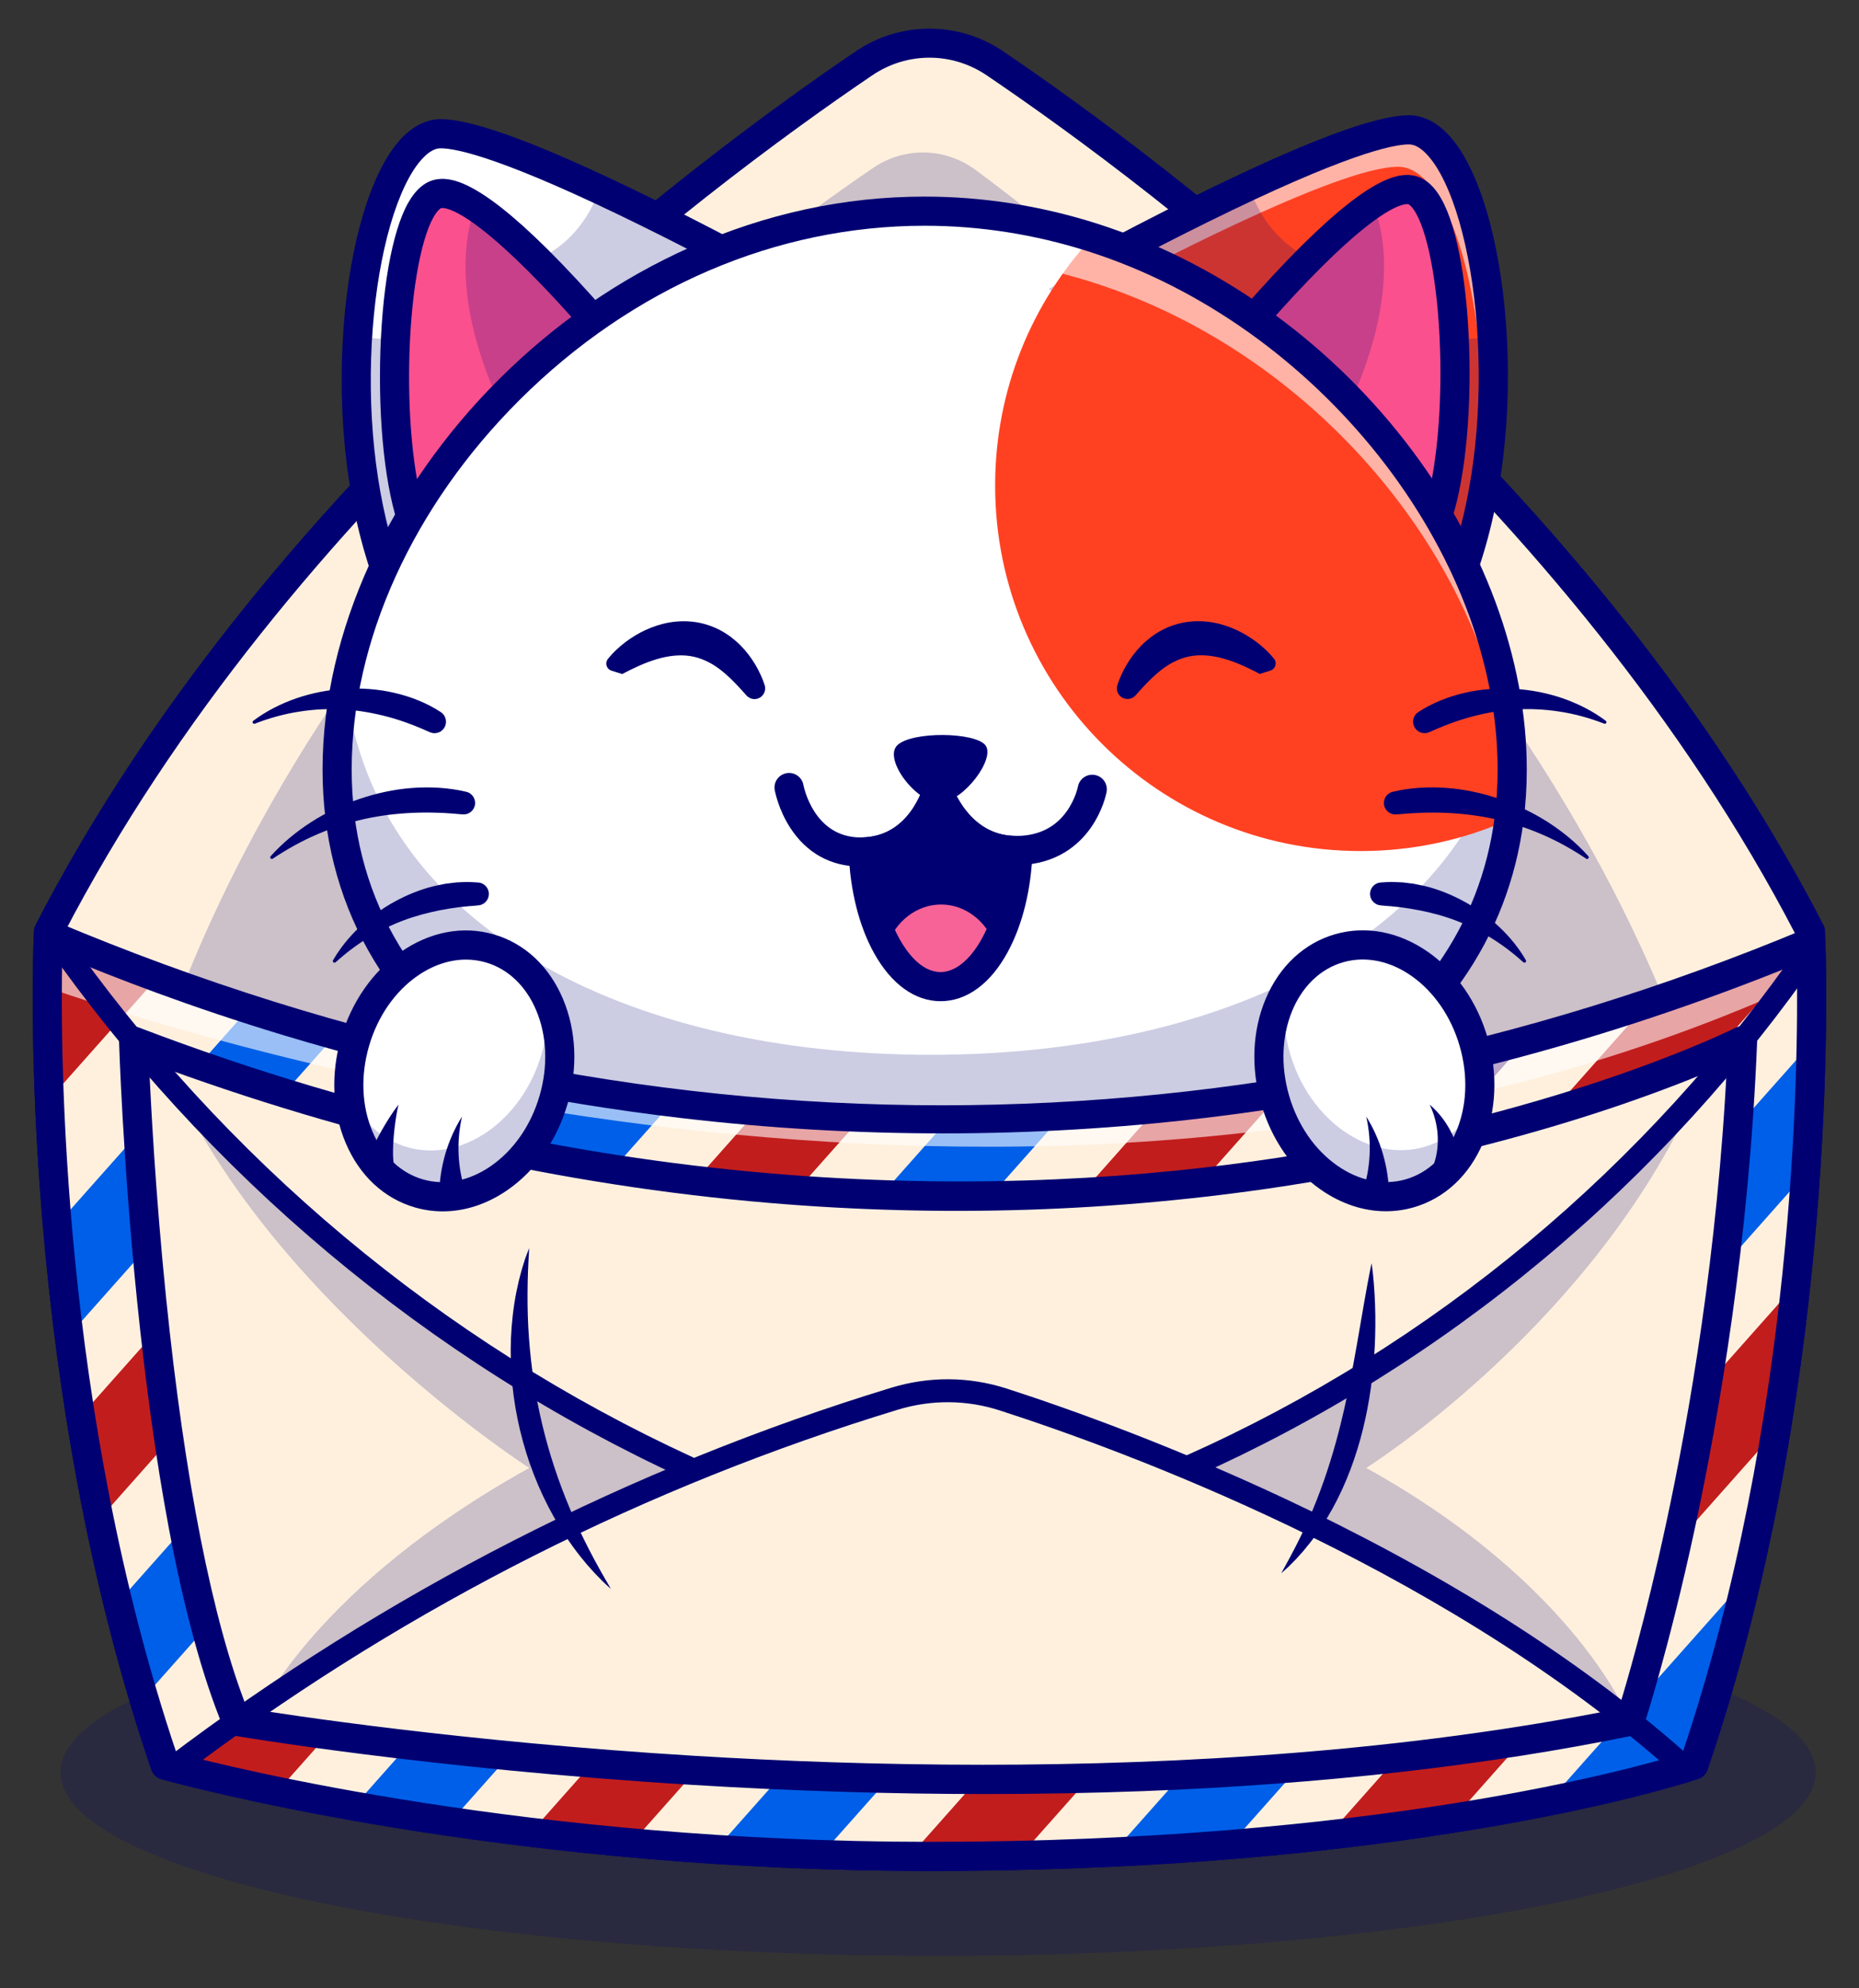 <?xml version="1.0" encoding="utf-8"?>
<!-- Generator: Adobe Illustrator 27.1.1, SVG Export Plug-In . SVG Version: 6.00 Build 0)  -->
<svg version="1.1" id="Layer_1" xmlns="http://www.w3.org/2000/svg" xmlns:xlink="http://www.w3.org/1999/xlink" x="0px" y="0px"
	 viewBox="0 0 501.53 536.24" style="enable-background:new 0 0 501.53 536.24;" xml:space="preserve">
<rect x="0" y="0" width="501.53" height="536.24" fill="#333333" stroke="none"/>
<style type="text/css">
	.st0{opacity:0.2;}
	.st1{fill:#000072;}
	.st2{fill:#FFF0DE;}
	.st3{fill:#FFFFFF;}
	.st4{opacity:0.6;}
	.st5{fill:#FA508E;}
	.st6{fill:#FF4122;}
	.st7{fill:#F76397;}
	.st8{fill:#C21D1D;}
	.st9{fill:#005FE8;}
	.st10{fill:#57267D;}
</style>
<g>
	<g class="st0">
		<ellipse class="st1" cx="253.09" cy="478.08" rx="236.76" ry="49.49"/>
	</g>
	<g>
		<g>
			<path class="st2" d="M456.95,476.12c0,0-0.78,0.27-2.33,0.74c-13.35,4.11-83.75,23.88-203.86,23.88
				c-108.04,0-189.58-20.22-203.94-24.02c-1.49-0.39-2.26-0.6-2.26-0.6C9.1,372.29,12.65,262.01,13.06,252.02
				c0.02-0.48,0.03-0.73,0.03-0.73C74.41,132.35,189.26,46.77,233.12,17.07c10.66-7.22,24.63-7.22,35.29,0
				c43.86,29.7,158.71,115.28,220.04,234.22c0,0,0.05,0.99,0.11,2.9C489.14,272.76,490.7,377.36,456.95,476.12z"/>
		</g>
		<g class="st0">
			<path class="st1" d="M36.86,306.17c0,0,25.56-142.72,198.75-260.91c8.36-5.71,19.44-5.46,27.57,0.57
				c42.16,31.25,168.98,134.94,201.84,273.29L36.86,306.17z"/>
		</g>
		<g>
			<path class="st1" d="M250.76,504.67c-108.23,0-189.71-20.12-204.95-24.15c-1.49-0.39-2.27-0.61-2.3-0.62
				c-1.25-0.35-2.25-1.29-2.67-2.52c-8.19-23.96-14.94-50.19-20.09-77.97c-4.17-22.5-7.3-46.12-9.32-70.21
				c-3.5-41.86-2.54-71.77-2.31-77.35l0.03-0.72c0.02-0.58,0.17-1.14,0.43-1.65c26.66-51.71,66.14-102.72,117.35-151.61
				c42.75-40.82,83.49-70.18,103.98-84.05c5.88-3.98,12.75-6.09,19.85-6.09c7.1,0,13.96,2.11,19.85,6.09
				c20.48,13.87,61.23,43.24,103.98,84.05c51.21,48.9,90.69,99.91,117.35,151.61c0.26,0.5,0.41,1.05,0.43,1.62
				c0,0.04,0.05,1.04,0.11,2.95c0.62,19.95,1.99,124.39-31.82,223.33c-0.39,1.15-1.29,2.05-2.44,2.44c-0.03,0.01-0.87,0.3-2.47,0.79
				c-7.41,2.28-28.36,8.18-62.43,13.6C349.78,501.16,301.81,504.67,250.76,504.67z M47.61,472.86c0.07,0.02,0.14,0.04,0.21,0.06
				c15.08,3.99,95.69,23.89,202.94,23.89c119.61,0,189.84-19.75,202.7-23.71c0.14-0.04,0.28-0.08,0.4-0.12
				c32.72-97.1,31.37-199.1,30.77-218.67c-0.03-0.85-0.05-1.52-0.07-1.99c-60.63-116.98-172.85-201.18-218.36-232
				c-9.38-6.35-21.5-6.35-30.88,0C189.81,51.14,77.6,135.34,16.98,252.31C16.47,264.89,13.37,371.16,47.61,472.86z M456.95,476.12
				L456.95,476.12L456.95,476.12z"/>
		</g>
		<g>
			<path class="st3" d="M216.01,78.98c0,0-76.76-42.91-97.16-42.91c-20.4,0-33.4,78.56-11.03,127.26L216.01,78.98z"/>
		</g>
		<g class="st4">
			<path class="st3" d="M103.89,152.36c-4.27-16.89-5.5-35.32-4.51-52.07c1.81-30.43,10.95-55.31,22.42-55.31
				c8.19,0,25.46,6.92,43.21,15.2c16.99,7.93,34.42,17.11,44.7,22.66l6.3-4.9c0,0-27.5-15.37-53.96-27.72
				c-17.75-8.28-35.02-15.2-43.21-15.2c-11.47,0-20.62,24.88-22.42,55.31C95.23,110.44,97.24,132.98,103.89,152.36z"/>
		</g>
		<g>
			<path class="st1" d="M106.33,169.48l-2.07-4.51c-8.52-18.55-12.78-42.87-11.99-68.47c0.71-23.07,5.45-43.57,12.67-54.83
				c5.05-7.88,10.36-9.53,13.92-9.53c9.19,0,28.16,7.15,57.97,21.86c21.58,10.65,40.92,21.44,41.11,21.55l5.17,2.89L106.33,169.48z
				 M118.85,40c-3.05,0-5.88,3.71-7.3,5.92c-6.39,9.97-10.77,29.45-11.43,50.83c-0.69,22.32,2.6,43.53,9.31,60.35l99.46-77.55
				c-7.16-3.9-20.84-11.24-35.58-18.51C136.22,42.73,123.27,40,118.85,40z"/>
		</g>
		<g>
			<path class="st5" d="M169.07,96.85c0,0-37.37-46.39-50.52-44.61c-13.15,1.78-16.15,67.84-6.27,91.08L169.07,96.85z"/>
		</g>
		<g class="st0">
			<path class="st1" d="M107.83,162.28l108.19-84.35c0,0-27.5-15.37-53.96-27.72c-2.38,7.06-7.08,14.9-16.38,19.5l-16.95-14.66
				c0,0-10.59,19.05,7.09,56.09l-24.74,27.83l-4.63-48.03c0,0-3.24,1.32-10.02-0.61C95.03,113.98,98.04,140.98,107.83,162.28z"/>
		</g>
		<g>
			<path class="st1" d="M110.72,149.67l-2.05-4.82c-4.16-9.78-6.45-27.23-6.13-46.67c0.32-19.44,3.16-35.72,7.61-43.52
				c2.15-3.78,4.8-5.9,7.88-6.32c4.37-0.59,12.61,1.13,33.54,22.81c10.98,11.37,20.47,23.12,20.56,23.24l2.45,3.04L110.72,149.67z
				 M119.35,56.11c-0.11,0-0.2,0.01-0.27,0.02c-0.21,0.03-1.03,0.53-2.11,2.42c-3.71,6.52-6.29,22.12-6.58,39.77
				c-0.25,15.05,1.17,29.08,3.77,38.39l49.37-40.4c-3.48-4.16-10.22-12.04-17.65-19.74C127.57,57.62,120.98,56.11,119.35,56.11z"/>
		</g>
		<g>
			<path class="st6" d="M391.15,162.28L282.96,77.93c0,0,27.5-15.37,53.96-27.72c17.75-8.28,35.02-15.2,43.21-15.2
				c11.47,0,20.62,24.88,22.43,55.31C403.95,113.98,400.93,140.98,391.15,162.28z"/>
		</g>
		<g class="st4">
			<path class="st3" d="M395.09,152.36c4.27-16.89,5.5-35.32,4.51-52.07c-1.81-30.43-10.95-55.31-22.42-55.31
				c-8.19,0-25.46,6.92-43.21,15.2c-16.99,7.93-34.42,17.11-44.7,22.66l-6.3-4.9c0,0,27.5-15.37,53.96-27.72
				c17.75-8.28,35.02-15.2,43.21-15.2c11.47,0,20.62,24.88,22.42,55.31C403.74,110.44,401.74,132.98,395.09,152.36z"/>
		</g>
		<g>
			<path class="st1" d="M392.65,168.43L275.88,77.39l5.17-2.89c0.19-0.11,19.53-10.9,41.11-21.55
				c29.81-14.71,48.77-21.86,57.97-21.86c3.56,0,8.87,1.65,13.92,9.53c7.22,11.26,11.96,31.76,12.67,54.83
				c0.79,25.6-3.47,49.91-11.99,68.47L392.65,168.43z M290.08,78.5l99.46,77.55c6.71-16.83,10-38.03,9.31-60.35
				c-0.66-21.39-5.04-40.86-11.43-50.83c-1.42-2.21-4.25-5.92-7.3-5.92c-4.42,0-17.37,2.73-54.46,21.04
				C310.93,67.26,297.24,74.6,290.08,78.5z"/>
		</g>
		<g>
			<path class="st3" d="M407.97,207.57c0,4.64-0.29,9.15-0.86,13.51c-8.3,63.75-75.71,98.05-157.64,98.05
				c-87.55,0-158.51-39.17-158.51-111.56S161.91,56.96,249.46,56.96c15.7,0,30.87,2.52,45.2,7.07
				C360.18,84.84,407.97,148.16,407.97,207.57z"/>
		</g>
		<g class="st0">
			<path class="st1" d="M408.3,208.03c0,4.65-0.29,9.15-0.86,13.52c-8.3,63.74-75.71,98.05-157.64,98.05
				c-87.55,0-158.51-39.16-158.51-111.57c0-7.3,0.72-14.66,2.11-21.98c8.06,64.01,75.58,98.47,157.7,98.47
				c78.6,0,143.83-31.58,156.35-90.42C408.01,198.76,408.3,203.4,408.3,208.03z"/>
		</g>
		<g>
			<path class="st5" d="M329.9,95.8c0,0,37.37-46.39,50.52-44.61c13.15,1.78,16.15,67.84,6.27,91.08L329.9,95.8z"/>
		</g>
		<g class="st0">
			<path class="st1" d="M391.15,162.28L282.96,77.93c0,0,27.5-15.37,53.96-27.72c2.38,7.06,7.08,14.9,16.38,19.5l16.95-14.66
				c0,0,10.59,19.05-7.09,56.09l24.74,27.83l4.63-48.03c0,0,3.24,1.32,10.02-0.61C403.95,113.98,400.93,140.98,391.15,162.28z"/>
		</g>
		<g>
			<path class="st1" d="M388.25,148.62L324.4,96.37l2.45-3.04c0.09-0.12,9.58-11.87,20.56-23.24c20.93-21.67,29.17-23.4,33.54-22.81
				c3.08,0.42,5.74,2.54,7.88,6.32c4.44,7.81,7.29,24.08,7.61,43.52c0.32,19.44-1.97,36.88-6.13,46.67L388.25,148.62z M335.44,95.26
				l49.37,40.4c2.6-9.31,4.02-23.34,3.77-38.39c-0.29-17.64-2.87-33.25-6.58-39.77c-1.07-1.89-1.9-2.39-2.11-2.42
				c-1.04-0.14-7.24,0.18-26.84,20.48C345.63,83.25,338.92,91.1,335.44,95.26z"/>
		</g>
		<g>
			<path class="st6" d="M407.97,207.57c0,4.64-0.29,9.15-0.86,13.51c-12.23,5.46-25.78,8.48-40.04,8.48
				c-54.45,0-98.6-44.14-98.6-98.6c0-25.84,9.93-49.35,26.2-66.93C360.18,84.84,407.97,148.16,407.97,207.57z"/>
		</g>
		<g class="st4">
			<path class="st3" d="M407.97,205.51c0,2.4-0.08,4.76-0.24,7.09c-3.58-57.28-50.13-116.47-113.07-136.47
				c-14.32-4.54-29.5-7.06-45.2-7.06c-84.66,0-153.82,73.16-158.28,143.46c-0.15-2.31-0.23-4.65-0.23-7.02
				c0-72.39,70.97-150.61,158.51-150.61c15.71,0,30.88,2.52,45.2,7.06C360.19,82.79,407.97,146.1,407.97,205.51z"/>
		</g>
		<g>
			<path class="st1" d="M249.46,323.05c-22.27,0-43.35-2.48-62.66-7.37c-19.68-4.99-37.03-12.36-51.58-21.91
				c-31.53-20.71-48.2-50.52-48.2-86.21c0-9.21,1.12-18.68,3.32-28.15c2.15-9.23,5.34-18.51,9.49-27.56
				c8.19-17.89,20.21-35.01,34.77-49.52c15.18-15.13,32.52-27.11,51.56-35.61c20.36-9.09,41.66-13.69,63.3-13.69
				c15.62,0,31.23,2.44,46.39,7.25c32.11,10.2,61.64,31.02,83.14,58.63c21.22,27.25,32.91,58.74,32.91,88.66
				c0,4.79-0.3,9.51-0.9,14.02c-4.11,31.57-22.48,57.79-53.11,75.8c-14.26,8.39-30.91,14.85-49.5,19.2
				C290.1,320.88,270.27,323.05,249.46,323.05z M249.46,60.89c-40.09,0-78.91,16.69-109.31,47.01
				c-28.77,28.69-45.27,65.01-45.27,99.67c0,32.92,15.44,60.46,44.65,79.64c27.48,18.05,66.52,27.99,109.93,27.99
				c40.99,0,77.1-8.5,104.44-24.58c28.47-16.74,45.52-40.97,49.31-70.05c0.55-4.18,0.83-8.55,0.83-13
				c0-58.69-48.57-120.1-110.57-139.8C279.08,63.2,264.27,60.89,249.46,60.89z"/>
		</g>
		<g>
			<path class="st1" d="M242.12,200.98c-4.03,3.77,5.4,16.01,11.71,15.5c6.3-0.51,14.86-11.98,11.99-15.5
				C262.96,197.47,246.15,197.22,242.12,200.98z"/>
		</g>
		<g>
			<path class="st1" d="M232.19,233.74c-8.01,0-14.59-3.63-19.02-10.49c-3.2-4.95-4.12-9.92-4.16-10.12
				c-0.39-2.14,1.03-4.18,3.17-4.57c2.14-0.39,4.18,1.03,4.57,3.17c0.11,0.56,2.83,14.16,15.45,14.16c0.21,0,0.4,0,0.56-0.01
				c0.01,0,0.03,0,0.04,0c5.21-0.16,9.51-2.46,12.78-6.83c2.63-3.52,3.61-7.11,3.62-7.15c0.44-1.7,1.95-2.89,3.7-2.93
				c1.75-0.04,3.32,1.08,3.85,2.75c0.01,0.02,1.21,3.66,4.07,7.17c3.57,4.38,8.05,6.59,13.31,6.59c0.13,0,0.25,0,0.32,0
				c0.04,0,0.09,0,0.13,0c5.74-0.11,10.2-2.37,13.26-6.71c2.32-3.29,2.96-6.55,2.97-6.58c0.39-2.13,2.44-3.54,4.58-3.15
				c2.13,0.39,3.54,2.44,3.15,4.58c-0.09,0.5-1,5.02-4.27,9.68c-3.14,4.46-9.07,9.82-19.47,10.04c-0.25,0.01-0.48,0.01-0.66,0.01
				c-7.74,0-14.52-3.37-19.6-9.73c-0.48-0.6-0.92-1.2-1.33-1.79c-0.35,0.55-0.73,1.11-1.14,1.67c-4.72,6.46-11.29,10.01-19.01,10.25
				C232.74,233.74,232.45,233.74,232.19,233.74z"/>
		</g>
		<g>
			<path class="st1" d="M274.64,229.39c-0.31,9.93-2.6,18.87-6.18,25.44c0,0,0,0,0,0.01c-3.77,6.97-8.96,11.29-14.7,11.29
				c-5.65,0-10.77-4.18-14.54-10.99c-3.61-6.51-5.96-15.41-6.32-25.34c15.82-0.48,20.08-16.91,20.08-16.91s5.22,16.51,21.13,16.51
				C274.29,229.4,274.47,229.4,274.64,229.39z"/>
		</g>
		<g>
			<path class="st7" d="M268.46,254.84L268.46,254.84c-3.77,6.98-8.96,11.3-14.7,11.3c-5.65,0-10.77-4.18-14.54-10.99
				c2.32-6.54,8.01-11.17,14.67-11.17C260.44,243.98,266.05,248.46,268.46,254.84z"/>
		</g>
		<g>
			<path class="st1" d="M253.76,270.06c-6.95,0-13.33-4.62-17.98-13.02c-4.02-7.25-6.44-16.87-6.81-27.1
				c-0.04-1.05,0.34-2.06,1.06-2.83c0.71-0.76,1.7-1.21,2.75-1.24c5.21-0.16,9.51-2.46,12.78-6.83c2.63-3.52,3.61-7.11,3.62-7.15
				c0.44-1.7,1.95-2.89,3.7-2.93c1.75-0.04,3.32,1.08,3.85,2.75c0.01,0.02,1.21,3.66,4.07,7.17c3.57,4.38,8.05,6.59,13.31,6.59
				c0.13,0,0.25,0,0.32,0c1.1-0.06,2.17,0.35,2.95,1.12c0.79,0.77,1.21,1.83,1.18,2.93c-0.31,10.16-2.65,19.75-6.57,27.04
				c-0.03,0.05-0.05,0.11-0.08,0.16C267.27,265.32,260.82,270.06,253.76,270.06z M237.06,233.29c0.69,7.62,2.64,14.6,5.6,19.95
				c1.85,3.35,5.76,8.96,11.1,8.96c3.94,0,8.01-3.31,11.16-9.08c0.03-0.06,0.06-0.11,0.09-0.17c2.92-5.36,4.82-12.31,5.48-19.88
				c-6.24-0.89-11.71-4.13-15.98-9.48c-0.48-0.6-0.92-1.2-1.33-1.79c-0.35,0.55-0.73,1.11-1.14,1.67
				C248.17,228.79,243.05,232.13,237.06,233.29z"/>
		</g>
		<g>
			<path class="st1" d="M115.92,197.48c-1.82-0.81-3.64-1.59-5.49-2.27c-1.85-0.69-3.74-1.3-5.65-1.82
				c-3.83-1.03-7.78-1.75-11.8-2.01c-4.02-0.26-8.11-0.08-12.17,0.56c-4.07,0.62-8.1,1.73-12.06,3.26l0,0
				c-0.23,0.09-0.49-0.03-0.58-0.25c-0.07-0.19-0.01-0.4,0.15-0.52c3.46-2.6,7.42-4.61,11.59-6.06c4.18-1.44,8.59-2.3,13.07-2.56
				c4.47-0.26,9.02,0.04,13.44,1.08c2.21,0.51,4.38,1.19,6.48,2.05c2.1,0.86,4.14,1.9,6.03,3.15c1.43,0.94,1.82,2.86,0.88,4.29
				c-0.85,1.29-2.49,1.73-3.85,1.12L115.92,197.48z"/>
		</g>
		<g>
			<path class="st1" d="M124.78,219.67c-2.2-0.2-4.39-0.37-6.59-0.44c-2.2-0.08-4.39-0.08-6.59,0.01c-4.4,0.19-8.81,0.69-13.16,1.65
				c-4.35,0.96-8.64,2.33-12.8,4.13c-4.17,1.78-8.18,4.01-12.04,6.59c-0.2,0.14-0.48,0.08-0.62-0.12c-0.12-0.17-0.09-0.4,0.04-0.54
				c3.15-3.52,6.86-6.58,10.89-9.18c4.04-2.59,8.43-4.69,13.02-6.25c4.59-1.56,9.4-2.62,14.28-2.98c2.44-0.18,4.9-0.2,7.34-0.04
				c2.45,0.17,4.88,0.51,7.26,1.08c1.66,0.4,2.68,2.08,2.28,3.74c-0.37,1.51-1.78,2.49-3.29,2.35L124.78,219.67z"/>
		</g>
		<g>
			<path class="st1" d="M128.96,244.22c-0.86,0.1-1.72,0.17-2.58,0.22c-0.85,0.11-1.71,0.19-2.56,0.27
				c-0.85,0.13-1.7,0.25-2.55,0.36c-0.84,0.16-1.69,0.31-2.54,0.45c-3.37,0.67-6.73,1.56-10.01,2.8c-3.27,1.24-6.45,2.81-9.49,4.69
				c-3.04,1.88-5.94,4.07-8.69,6.55l0,0c-0.18,0.17-0.47,0.15-0.63-0.03c-0.13-0.15-0.15-0.36-0.06-0.52
				c1.89-3.27,4.32-6.26,7.12-8.91c2.8-2.64,5.96-4.94,9.38-6.83c3.42-1.88,7.09-3.39,10.93-4.3c0.96-0.21,1.93-0.4,2.9-0.59
				c0.98-0.13,1.96-0.25,2.94-0.36c0.99-0.05,1.98-0.1,2.96-0.12c0.99,0.03,1.98,0.08,2.96,0.15c1.7,0.13,2.97,1.62,2.84,3.32
				c-0.12,1.5-1.28,2.66-2.72,2.83L128.96,244.22z"/>
		</g>
		<g>
			<path class="st2" d="M461.04,463.59c-1.3,4.18-2.66,8.36-4.09,12.53c0,0-0.78,0.27-2.33,0.74c-0.98,0.3-2.27,0.69-3.87,1.15
				c-20.12,5.77-88.72,22.74-199.99,22.74c-86.58,0-156.14-12.99-187.75-20.1c-7.84-1.77-13.34-3.17-16.2-3.93
				c-1.48-0.39-2.26-0.6-2.26-0.6c-24.93-72.98-30.58-149.16-31.6-191.44c-0.15-6.17-0.2-11.62-0.19-16.24
				c0.01-8.74,0.21-14.48,0.28-16.42c53.81,22.72,245.04,98.42,475.5,2.17c0.08,2.47,0.17,6.46,0.2,11.76
				C488.92,298.8,486.47,381.85,461.04,463.59z"/>
		</g>
		<g class="st0">
			<path class="st1" d="M454.62,301.19c0,0-58.11,69.52-135.77,94.14c0,0,70.26,26.92,120.91,68.96c0,0-13.97-36.62-71.17-68.33
				C368.59,395.96,425.6,360.15,454.62,301.19z"/>
		</g>
		<g class="st0">
			<path class="st1" d="M48.51,295.14c0,0,66.35,75.57,144.02,100.2c0,0-71.87,24.33-122.52,66.36c0,0,15.58-34.03,72.78-65.74
				C142.78,395.96,77.52,354.1,48.51,295.14z"/>
		</g>
		<g>
			<path class="st8" d="M89.92,466.23l-15.11,17.01c-11.22-2.31-19.62-4.32-24.73-5.62l14.13-15.92
				C67.84,462.43,76.77,464.13,89.92,466.23z"/>
		</g>
		<g>
			<path class="st9" d="M138.11,472.72l-16.56,18.65c-9.42-1.37-18.12-2.78-26.01-4.18l15.8-17.8
				C119.45,470.49,128.41,471.63,138.11,472.72z"/>
		</g>
		<g>
			<path class="st8" d="M188.08,477.21l-17.67,19.9c-9.48-0.84-18.56-1.82-27.18-2.86l17.09-19.26
				C169.15,475.8,178.42,476.56,188.08,477.21z"/>
		</g>
		<g>
			<path class="st9" d="M240.02,479.49l-18.46,20.77c-9.78-0.32-19.28-0.8-28.48-1.39l18.05-20.33
				C220.51,478.97,230.15,479.3,240.02,479.49z"/>
		</g>
		<g>
			<path class="st8" d="M294.38,479.03l-19.03,21.42c-8.03,0.2-16.32,0.29-24.85,0.29c-1.71,0-3.42-0.01-5.12-0.01l18.71-21.08
				C274.03,479.62,284.14,479.41,294.38,479.03z"/>
		</g>
		<g>
			<path class="st9" d="M352,474.9l-20.09,22.63c-9.94,0.81-20.45,1.5-31.53,2.03l19.4-21.86C330.45,476.99,341.2,476.07,352,474.9z
				"/>
		</g>
		<g>
			<path class="st8" d="M414.54,465.24l-22.33,25.15c-10.11,1.61-21.37,3.17-33.78,4.57l20.88-23.53
				C391.08,469.69,402.85,467.64,414.54,465.24z"/>
		</g>
		<g>
			<path class="st9" d="M470.91,426.12c-3.79,16.28-8.39,32.82-13.96,49.2v0.01l-0.87,0.98h-0.01c-0.38,0.13-0.95,0.31-1.71,0.54
				c-4.81,1.48-17.06,5.01-36.4,8.9L470.91,426.12z"/>
		</g>
		<g>
			<path class="st9" d="M55.08,439.56l-16.51,18.59c-2.56-8.57-4.87-17.13-6.96-25.65L48.93,413
				C50.73,422.25,52.76,431.21,55.08,439.56z"/>
		</g>
		<g>
			<path class="st8" d="M44.93,389.36l-18.36,20.68c-1.93-9.44-3.6-18.73-5.04-27.81l19.66-22.15
				C42.23,369.64,43.46,379.52,44.93,389.36z"/>
		</g>
		<g>
			<path class="st8" d="M133.5,289.61l-14.76,16.62c-7.99-1.88-16.06-3.95-24.21-6.22l14.17-15.96
				C116.6,285.99,124.88,287.86,133.5,289.61z"/>
		</g>
		<g>
			<path class="st9" d="M181.34,297.36l-15.98,17.99c-8.44-1.31-17-2.83-25.69-4.57l15.29-17.22
				C163.47,294.98,172.28,296.26,181.34,297.36z"/>
		</g>
		<g>
			<path class="st8" d="M232.47,301.4l-17.44,19.63c-8.96-0.65-18.09-1.51-27.4-2.62l16.6-18.7
				C213.41,300.48,222.83,301.05,232.47,301.4z"/>
		</g>
		<g>
			<path class="st9" d="M286.52,300.91l-19.18,21.6c-9.57,0.16-19.4,0.08-29.49-0.27l18.16-20.46
				C265.97,301.77,276.15,301.48,286.52,300.91z"/>
		</g>
		<g>
			<path class="st8" d="M345.64,294.72l-21.42,24.12c-10.28,1.18-21.02,2.12-32.18,2.76l20.1-22.64
				C323.11,297.9,334.29,296.49,345.64,294.72z"/>
		</g>
		<g>
			<path class="st10" d="M411.87,280.54l-24.38,27.45c-11.05,2.56-23.09,4.99-36.04,7.1l22.65-25.52
				C386.51,287.03,399.1,284.04,411.87,280.54z"/>
		</g>
		<g>
			<path class="st8" d="M488.32,254.83l-26.02,29.3c-8.26,3.58-23.1,9.48-43.57,15.6l25.85-29.11c14.4-4.81,28.98-10.26,43.72-16.42
				C488.31,254.39,488.31,254.6,488.32,254.83z"/>
		</g>
		<g>
			<path class="st9" d="M488.38,281.67c-0.2,9.87-0.65,21.79-1.55,35.23l-21.81,24.57c1.41-11.86,2.63-24.39,3.57-37.51
				L488.38,281.67z"/>
		</g>
		<g>
			<path class="st8" d="M484.19,346.78c-1.35,12.5-3.1,25.78-5.38,39.55l-26.43,29.77c2.69-12.09,5.54-26.44,8.15-42.67
				L484.19,346.78z"/>
		</g>
		<g>
			<path class="st9" d="M39.01,337.24l-20.6,23.19c-1.34-10.45-2.37-20.47-3.17-29.91l21.62-24.35
				C37.34,314.98,38.03,325.6,39.01,337.24z"/>
		</g>
		<g>
			<path class="st9" d="M90.47,279.27L76.7,294.79c-7.6-2.35-15.27-4.87-23.01-7.58l13.3-14.98
				C74.3,274.59,82.14,276.96,90.47,279.27z"/>
		</g>
		<g>
			<path class="st8" d="M42.4,263.76l-29.3,33c-0.57-13.75-0.64-24.99-0.57-32.86l7.78-8.76C26.5,257.69,33.88,260.63,42.4,263.76z"
				/>
		</g>
		<g class="st4">
			<path class="st3" d="M488.76,263.89c-193.66,90.28-421.63,21.31-475.98,2.49c0.01-8.74,0.21-14.48,0.28-16.42
				c53.81,22.72,245.04,98.42,475.5,2.17C488.64,254.59,488.73,258.59,488.76,263.89z"/>
		</g>
		<g>
			<path class="st1" d="M382.61,192.09c1.9-1.25,3.93-2.28,6.03-3.15c2.1-0.86,4.27-1.54,6.48-2.05c4.42-1.03,8.97-1.34,13.44-1.08
				c4.47,0.26,8.89,1.12,13.07,2.56c4.17,1.46,8.13,3.46,11.59,6.06c0.2,0.15,0.24,0.43,0.09,0.62c-0.12,0.16-0.34,0.22-0.52,0.15
				l0,0c-3.96-1.53-7.99-2.65-12.06-3.26c-4.06-0.63-8.15-0.81-12.17-0.56c-4.03,0.25-7.97,0.97-11.8,2.01
				c-1.91,0.52-3.8,1.13-5.65,1.82c-1.86,0.69-3.68,1.46-5.49,2.27l-0.03,0.01c-1.56,0.7-3.39,0-4.09-1.56
				C380.86,194.53,381.37,192.9,382.61,192.09z"/>
		</g>
		<g>
			<path class="st1" d="M375.72,213.58c2.38-0.58,4.82-0.92,7.26-1.08c2.45-0.17,4.9-0.15,7.34,0.04c4.88,0.36,9.69,1.42,14.28,2.98
				c4.59,1.57,8.98,3.67,13.02,6.25c4.03,2.6,7.74,5.65,10.89,9.18c0.16,0.18,0.15,0.46-0.04,0.63c-0.15,0.14-0.38,0.15-0.54,0.04
				c-3.86-2.59-7.87-4.81-12.04-6.59c-4.16-1.79-8.45-3.17-12.8-4.13c-4.35-0.96-8.77-1.46-13.16-1.65c-2.2-0.09-4.4-0.09-6.59-0.01
				c-2.2,0.08-4.39,0.25-6.59,0.44l-0.02,0c-1.7,0.15-3.21-1.1-3.36-2.8C373.23,215.32,374.26,213.93,375.72,213.58z"/>
		</g>
		<g>
			<path class="st1" d="M372.47,238.04c0.98-0.08,1.97-0.12,2.96-0.15c0.99,0.02,1.97,0.07,2.96,0.12c0.98,0.11,1.96,0.23,2.94,0.36
				c0.97,0.19,1.94,0.38,2.9,0.59c3.84,0.91,7.51,2.42,10.93,4.3c3.42,1.89,6.58,4.19,9.38,6.83c2.8,2.64,5.23,5.64,7.12,8.91
				c0.12,0.21,0.05,0.49-0.16,0.61c-0.17,0.1-0.38,0.07-0.52-0.05l0,0c-2.75-2.48-5.64-4.67-8.68-6.55
				c-3.04-1.88-6.22-3.44-9.49-4.69c-3.27-1.25-6.63-2.14-10.01-2.8c-0.85-0.14-1.69-0.29-2.54-0.45c-0.85-0.11-1.7-0.23-2.55-0.36
				c-0.85-0.08-1.71-0.17-2.56-0.27c-0.86-0.05-1.71-0.12-2.58-0.22l-0.22-0.03c-1.69-0.2-2.91-1.73-2.71-3.43
				C369.81,239.27,371.02,238.15,372.47,238.04z"/>
		</g>
		<g>
			<path class="st1" d="M250.76,504.67c-108.23,0-189.71-20.12-204.95-24.15c-1.49-0.39-2.27-0.61-2.3-0.62
				c-1.25-0.35-2.25-1.29-2.67-2.52c-8.19-23.96-14.94-50.19-20.09-77.97c-4.17-22.5-7.3-46.12-9.32-70.21
				c-3.5-41.86-2.54-71.77-2.31-77.35c0.05-1.29,0.73-2.47,1.82-3.16c1.09-0.69,2.45-0.8,3.63-0.3
				c78.57,33.16,159.19,49.75,239.55,49.75c78.59,0,156.93-15.86,232.91-47.59c1.19-0.5,2.55-0.38,3.64,0.32
				c1.09,0.7,1.76,1.89,1.8,3.18c0.62,19.93,1.99,124.38-31.82,223.32c-0.39,1.15-1.29,2.05-2.44,2.44
				c-0.03,0.01-0.87,0.3-2.47,0.79c-7.41,2.28-28.36,8.18-62.43,13.6C349.78,501.16,301.81,504.67,250.76,504.67z M47.61,472.86
				c0.07,0.02,0.14,0.04,0.21,0.06c15.08,3.99,95.69,23.89,202.94,23.89c119.61,0,189.84-19.75,202.7-23.71
				c0.14-0.04,0.28-0.08,0.4-0.12c30.29-89.88,31.39-183.97,30.9-212.98c-26.14,10.64-52.9,19.54-79.61,26.46
				c-26.34,6.82-53.28,11.9-80.09,15.09c-46.55,5.53-93.97,5.56-140.96,0.07c-36.24-4.23-72.44-11.76-107.6-22.38
				c-25.27-7.63-45.53-15.52-59.7-21.39C16.22,283.81,16.43,380.23,47.61,472.86z M456.95,476.12L456.95,476.12L456.95,476.12z"/>
		</g>
		<g>
			<path class="st1" d="M142.75,336.66c-0.03,1.04-0.1,2.06-0.16,3.08c-0.04,1.02-0.08,2.04-0.14,3.06
				c-0.02,1.02-0.06,2.03-0.09,3.04c-0.01,1.01-0.03,2.02-0.04,3.03c-0.02,4.03,0.09,8.04,0.39,12.02
				c0.57,7.96,1.77,15.82,3.62,23.52c1.85,7.71,4.35,15.25,7.45,22.6c1.54,3.68,3.26,7.3,5.1,10.89c0.47,0.89,0.95,1.78,1.41,2.68
				c0.49,0.89,0.98,1.77,1.46,2.67c0.51,0.88,1.01,1.77,1.51,2.66c0.52,0.88,1.04,1.76,1.54,2.67c-0.77-0.68-1.53-1.39-2.28-2.1
				c-0.72-0.73-1.45-1.47-2.16-2.22c-0.7-0.76-1.38-1.54-2.07-2.32c-0.66-0.8-1.31-1.6-1.97-2.41c-2.56-3.27-4.86-6.75-6.92-10.39
				c-4.09-7.27-7.14-15.16-9.09-23.31c-1.95-8.14-2.81-16.56-2.46-24.9c0.18-4.17,0.65-8.32,1.45-12.39
				c0.22-1.02,0.43-2.03,0.66-3.04c0.26-1,0.51-2.01,0.79-3c0.3-0.99,0.61-1.98,0.92-2.96
				C142.03,338.59,142.37,337.62,142.75,336.66z"/>
		</g>
		<g>
			<path class="st1" d="M370.04,340.75c0.14,0.93,0.24,1.86,0.35,2.79c0.09,0.93,0.18,1.86,0.26,2.79c0.08,0.93,0.13,1.86,0.19,2.8
				c0.05,0.93,0.08,1.86,0.13,2.8c0.13,3.73,0.1,7.47-0.08,11.21c-0.37,7.48-1.37,14.97-3.18,22.32
				c-1.81,7.34-4.44,14.54-8.08,21.21c-1.83,3.33-3.89,6.52-6.22,9.5c-0.6,0.73-1.18,1.47-1.79,2.19c-0.63,0.71-1.25,1.42-1.89,2.11
				c-0.65,0.68-1.32,1.35-1.98,2.01c-0.69,0.64-1.38,1.28-2.09,1.89c0.44-0.84,0.9-1.65,1.35-2.46c0.44-0.82,0.88-1.64,1.32-2.44
				c0.42-0.82,0.85-1.64,1.28-2.45l1.23-2.46c1.6-3.28,3.08-6.6,4.39-9.96c2.65-6.72,4.76-13.6,6.49-20.62
				c1.74-7.02,3.09-14.16,4.36-21.37c0.64-3.61,1.24-7.24,1.88-10.88c0.32-1.82,0.64-3.65,0.98-5.48c0.16-0.92,0.34-1.83,0.53-2.75
				C369.64,342.58,369.82,341.66,370.04,340.75z"/>
		</g>
		<g>
			<path class="st1" d="M250.76,503.83c-108.12,0-189.51-20.1-204.73-24.13c-1.14-0.3-2.01-1.23-2.24-2.39
				c-0.23-1.16,0.22-2.35,1.17-3.06c29.23-22.14,60.64-41.85,93.35-58.58c32.81-16.78,67.18-30.69,102.15-41.35
				c10.24-3.12,21-3.04,31.13,0.23c15.54,5.01,46.83,15.96,81.84,32.93c41.26,20.01,76,42.58,103.25,67.07
				c0.83,0.74,1.19,1.87,0.95,2.96c-0.24,1.09-1.04,1.96-2.11,2.29c-7.41,2.28-28.3,8.17-62.32,13.58
				C349.69,500.32,301.77,503.83,250.76,503.83z M53.84,475.32c24.81,6.1,100,22.34,196.92,22.34
				c108.17,0,176.02-16.14,197.61-22.19c-61.84-53.63-145.19-84.23-178.68-95.03c-8.93-2.88-18.42-2.95-27.44-0.2
				C174.44,400.9,111.08,432.87,53.84,475.32z"/>
		</g>
		<g>
			<path class="st1" d="M185.79,399.05c-0.43,0-0.87-0.09-1.29-0.28c-34.24-15.72-66.47-36.15-95.79-60.72
				c-29.19-24.47-54.98-52.6-76.64-83.61c-0.98-1.4-0.63-3.32,0.76-4.3c1.4-0.98,3.32-0.63,4.3,0.76
				c43.21,61.86,101.97,111.05,169.94,142.25c1.55,0.71,2.23,2.54,1.52,4.09C188.07,398.38,186.96,399.05,185.79,399.05z"/>
		</g>
		<g>
			<path class="st1" d="M320.85,398.71c-1.18,0-2.31-0.68-2.82-1.83c-0.69-1.56,0.01-3.38,1.56-4.08
				c66.95-29.81,124.57-77.8,166.63-138.78c0.97-1.4,2.89-1.76,4.29-0.79s1.76,2.89,0.79,4.29c-21.16,30.68-46.37,58.31-74.91,82.12
				c-28.69,23.93-60.41,43.71-94.29,58.8C321.7,398.62,321.27,398.71,320.85,398.71z"/>
		</g>
		<g>
			<path class="st1" d="M265.75,483.92c-25.53,0-51.89-0.82-78.78-2.46c-71.84-4.38-123.31-13.21-123.82-13.29
				c-1.33-0.23-2.45-1.13-2.96-2.37c-5.58-13.51-10.53-31.67-14.71-53.97c-3.32-17.74-6.17-38.15-8.47-60.67
				c-3.91-38.3-4.88-69.91-4.89-70.22c-0.04-1.31,0.58-2.56,1.65-3.32c1.07-0.76,2.45-0.94,3.68-0.47
				c126.6,48.37,236.99,45.81,307.3,35.14c39.83-6.04,71.32-15.27,90.71-21.94c21.03-7.24,32.78-13.12,32.89-13.18
				c1.24-0.63,2.73-0.55,3.9,0.2c1.17,0.75,1.86,2.07,1.8,3.46c-2.16,54.14-10.35,101.44-16.84,131.58
				c-7.04,32.7-13.67,52.91-13.74,53.12c-0.44,1.34-1.56,2.33-2.94,2.62c-39.49,8.1-83.91,13.14-132.03,14.98
				C294.57,483.65,280.29,483.92,265.75,483.92z M66.64,460.78c10.42,1.69,57.72,9,120.91,12.84c22.69,1.38,49.11,2.4,77.59,2.4
				c53.45,0,114.22-3.59,171.56-15.12c1.85-5.97,7.22-24.04,12.86-50.28c6.15-28.61,13.85-72.84,16.35-123.67
				c-5.54,2.45-14.85,6.31-27.61,10.71c-19.68,6.79-51.63,16.17-92.03,22.33c-45.39,6.91-92.01,8.43-138.56,4.5
				c-56.27-4.75-112.6-17.5-167.51-37.93c0.47,10.85,1.74,35.49,4.64,63.83C49.82,399.1,57.34,437.18,66.64,460.78z"/>
		</g>
		<g>
			
				<ellipse transform="matrix(0.961 -0.277 0.277 0.961 -65.497 114.005)" class="st3" cx="370.78" cy="288.83" rx="27.89" ry="34.4"/>
		</g>
		<g class="st4">
			<path class="st3" d="M343.22,281.13c3.14-7.25,8.72-12.76,16.03-14.87c14.8-4.26,31.07,7.07,36.33,25.33
				c1.47,5.12,1.93,10.25,1.48,15.06c3.23-7.43,3.9-16.66,1.24-25.9c-5.26-18.25-21.53-29.6-36.32-25.32
				C351.34,258.49,344.34,268.79,343.22,281.13z"/>
		</g>
		<g class="st0">
			<path class="st1" d="M344.82,296.92c5.27,18.26,21.53,29.6,36.33,25.33c11.01-3.17,18.11-14.1,18.85-27
				c-3.2,6.87-8.64,12.06-15.69,14.1c-14.8,4.27-31.07-7.07-36.32-25.32c-1.35-4.68-1.85-9.36-1.58-13.8
				C342.87,277.77,342.06,287.35,344.82,296.92z"/>
		</g>
		<g>
			<path class="st1" d="M373.89,326.72c-6,0-12.04-1.98-17.57-5.83c-7.6-5.3-13.32-13.55-16.11-23.24
				c-2.79-9.69-2.34-19.73,1.27-28.26c3.73-8.81,10.37-14.99,18.69-17.39c0,0,0,0,0,0c8.32-2.4,17.22-0.7,25.08,4.77
				c7.6,5.3,13.32,13.55,16.11,23.24c2.79,9.69,2.34,19.73-1.27,28.26c-3.73,8.81-10.37,14.99-18.69,17.39
				C378.93,326.37,376.42,326.72,373.89,326.72z M362.34,259.56c-12.7,3.66-19.24,19.77-14.58,35.91c2.3,7.97,6.93,14.7,13.06,18.97
				c5.87,4.09,12.41,5.39,18.41,3.67c6-1.73,10.84-6.31,13.63-12.9c2.91-6.87,3.25-15.05,0.95-23.01
				C389.15,266.05,375.04,255.9,362.34,259.56L362.34,259.56z"/>
		</g>
		<g>
			<path class="st1" d="M386.94,313.69c0.77-2.34,1.09-4.97,0.91-7.66c-0.19-2.69-0.88-5.46-2.15-8.08
				c2.21,1.89,4.14,4.28,5.59,7.03c1.46,2.75,2.46,5.87,2.83,9.21l0.03,0.24c0.22,2.04-1.24,3.87-3.28,4.1
				c-2.04,0.22-3.87-1.24-4.1-3.28C386.72,314.72,386.79,314.18,386.94,313.69z"/>
		</g>
		<g>
			<path class="st1" d="M367.62,321.48c2.11-6.18,2.56-13.29,0.97-20.29c3.81,6.08,6.08,13.5,6.16,21.32l0,0.11
				c0.02,2.02-1.6,3.68-3.63,3.7c-2.02,0.02-3.68-1.6-3.7-3.63C367.41,322.28,367.49,321.86,367.62,321.48z"/>
		</g>
		<g>
			
				<ellipse transform="matrix(0.277 -0.961 0.961 0.277 -188.94 326.624)" class="st3" cx="122.57" cy="288.86" rx="34.4" ry="27.89"/>
		</g>
		<g class="st4">
			<path class="st3" d="M150.94,281.21c-3.14-7.25-8.72-12.76-16.03-14.87c-14.8-4.26-31.07,7.07-36.33,25.33
				c-1.47,5.12-1.93,10.25-1.48,15.06c-3.23-7.43-3.9-16.66-1.24-25.9c5.26-18.25,21.53-29.6,36.32-25.32
				C142.81,258.57,149.82,268.87,150.94,281.21z"/>
		</g>
		<g class="st0">
			<path class="st1" d="M149.34,297c-5.27,18.26-21.53,29.6-36.33,25.33c-11.01-3.17-18.11-14.1-18.85-27
				c3.2,6.87,8.64,12.06,15.69,14.1c14.8,4.27,31.07-7.07,36.32-25.32c1.35-4.68,1.85-9.36,1.58-13.8
				C151.28,277.86,152.1,287.43,149.34,297z"/>
		</g>
		<g>
			<path class="st1" d="M119.46,326.75c-2.53,0-5.04-0.35-7.51-1.06c-8.32-2.4-14.96-8.57-18.69-17.39
				c-3.61-8.53-4.06-18.56-1.27-28.26c2.79-9.69,8.52-17.95,16.11-23.24c7.85-5.47,16.76-7.17,25.08-4.77
				c8.32,2.4,14.96,8.57,18.69,17.39c3.61,8.53,4.06,18.56,1.27,28.26c-2.79,9.69-8.52,17.95-16.11,23.24
				C131.51,324.77,125.46,326.75,119.46,326.75z M125.71,258.84c-4.42,0-8.93,1.5-13.11,4.41c-6.12,4.27-10.76,11.01-13.06,18.97
				c-2.3,7.97-1.96,16.14,0.95,23.01c2.79,6.59,7.63,11.17,13.63,12.9c6,1.73,12.53,0.43,18.41-3.67
				c6.12-4.27,10.76-11.01,13.06-18.97s1.96-16.14-0.95-23.01c-2.79-6.59-7.63-11.17-13.63-12.9
				C129.28,259.09,127.5,258.84,125.71,258.84z"/>
		</g>
		<g>
			<path class="st1" d="M99.1,313.64c0.12-0.4,0.23-0.81,0.36-1.2c0.14-0.38,0.26-0.76,0.41-1.13c0.28-0.73,0.59-1.43,0.9-2.12
				c0.63-1.37,1.31-2.68,2.03-3.96c0.72-1.28,1.46-2.52,2.24-3.74c0.78-1.22,1.6-2.41,2.48-3.54c-0.34,1.39-0.58,2.78-0.79,4.18
				c-0.21,1.4-0.37,2.79-0.49,4.18c-0.12,1.39-0.2,2.77-0.21,4.12c-0.01,1.34,0.05,2.68,0.25,3.81c0.36,2.03-1,3.96-3.02,4.31
				c-2.03,0.36-3.96-1-4.31-3.02c-0.1-0.59-0.06-1.16,0.09-1.7L99.1,313.64z"/>
		</g>
		<g>
			<path class="st1" d="M118.48,322.51c0.08-7.83,2.35-15.24,6.16-21.32c-1.59,7-1.14,14.11,0.97,20.29c0.65,1.92-0.37,4-2.28,4.65
				c-1.92,0.65-4-0.37-4.65-2.28c-0.14-0.4-0.2-0.81-0.2-1.21L118.48,322.51z"/>
		</g>
		<g>
			<path class="st1" d="M339.86,181.79c-0.01,0-0.07-0.03-0.11-0.05l-0.13-0.07l-0.28-0.15l-0.57-0.3c-0.38-0.2-0.77-0.4-1.16-0.59
				c-0.78-0.39-1.56-0.76-2.35-1.1c-1.57-0.69-3.14-1.29-4.71-1.75c-1.56-0.47-3.1-0.78-4.6-0.93c-1.5-0.15-2.95-0.13-4.35,0.08
				c-1.4,0.21-2.74,0.62-4.06,1.2c-0.66,0.3-1.31,0.64-1.96,1.01c-0.32,0.2-0.65,0.39-0.96,0.61c-0.16,0.11-0.32,0.21-0.48,0.33
				l-0.47,0.34c-1.26,0.94-2.48,2.05-3.69,3.25c-0.31,0.3-0.6,0.62-0.9,0.92c-0.3,0.31-0.59,0.64-0.9,0.96
				c-0.29,0.33-0.59,0.66-0.9,0.99c-0.3,0.34-0.59,0.68-0.91,1.01l-0.11,0.12c-1.1,1.15-2.92,1.18-4.06,0.09
				c-0.82-0.79-1.07-1.94-0.75-2.96c0.16-0.49,0.34-0.97,0.51-1.45c0.2-0.47,0.4-0.95,0.61-1.42c0.22-0.47,0.45-0.93,0.69-1.4
				c0.26-0.46,0.5-0.92,0.77-1.37c1.09-1.81,2.4-3.55,3.97-5.12c0.78-0.79,1.65-1.53,2.56-2.23c0.92-0.69,1.91-1.31,2.94-1.86
				c2.08-1.09,4.4-1.85,6.75-2.18c2.36-0.33,4.74-0.26,6.99,0.14c2.25,0.4,4.38,1.11,6.35,2.02c1.97,0.92,3.79,2.03,5.47,3.3
				c0.84,0.64,1.64,1.31,2.39,2.03c0.38,0.36,0.75,0.73,1.11,1.11c0.18,0.19,0.36,0.39,0.53,0.59l0.27,0.31l0.13,0.16
				c0.05,0.06,0.08,0.1,0.16,0.19c0.74,0.83,0.66,2.1-0.17,2.84c-0.22,0.19-0.47,0.33-0.73,0.42L339.86,181.79z"/>
		</g>
		<g>
			<path class="st1" d="M164.09,177.63c0.07-0.08,0.11-0.13,0.16-0.19l0.13-0.16l0.27-0.31c0.18-0.2,0.36-0.4,0.53-0.59
				c0.36-0.38,0.73-0.76,1.11-1.11c0.76-0.72,1.56-1.39,2.39-2.03c1.67-1.27,3.5-2.38,5.47-3.3c1.97-0.9,4.1-1.62,6.35-2.02
				c2.25-0.4,4.63-0.47,6.99-0.14c2.36,0.33,4.67,1.09,6.75,2.18c1.04,0.55,2.02,1.17,2.94,1.86c0.91,0.7,1.77,1.43,2.56,2.23
				c1.58,1.58,2.88,3.32,3.97,5.12c0.28,0.45,0.52,0.92,0.77,1.37c0.24,0.47,0.47,0.93,0.69,1.4c0.21,0.47,0.41,0.95,0.61,1.42
				c0.18,0.48,0.36,0.96,0.51,1.45c0.49,1.51-0.34,3.13-1.85,3.62c-1.08,0.35-2.22,0.02-2.96-0.74l-0.11-0.12
				c-0.32-0.33-0.62-0.67-0.91-1.01c-0.3-0.33-0.6-0.66-0.9-0.99c-0.31-0.32-0.6-0.65-0.9-0.96c-0.3-0.31-0.59-0.63-0.9-0.92
				c-1.21-1.2-2.43-2.31-3.69-3.25l-0.47-0.34c-0.16-0.12-0.32-0.21-0.48-0.33c-0.31-0.23-0.64-0.41-0.96-0.61
				c-0.65-0.38-1.3-0.72-1.96-1.01c-1.32-0.58-2.66-0.99-4.06-1.2c-1.4-0.21-2.85-0.23-4.35-0.08c-1.5,0.15-3.05,0.46-4.6,0.93
				c-1.56,0.46-3.14,1.06-4.71,1.75c-0.79,0.35-1.57,0.72-2.35,1.1c-0.39,0.2-0.78,0.39-1.16,0.59l-0.57,0.3l-0.28,0.15l-0.13,0.07
				c-0.04,0.02-0.09,0.05-0.11,0.05l-2.9-0.9c-1.06-0.33-1.66-1.46-1.33-2.52C163.76,178.09,163.91,177.83,164.09,177.63z"/>
		</g>
	</g>
</g>
</svg>
